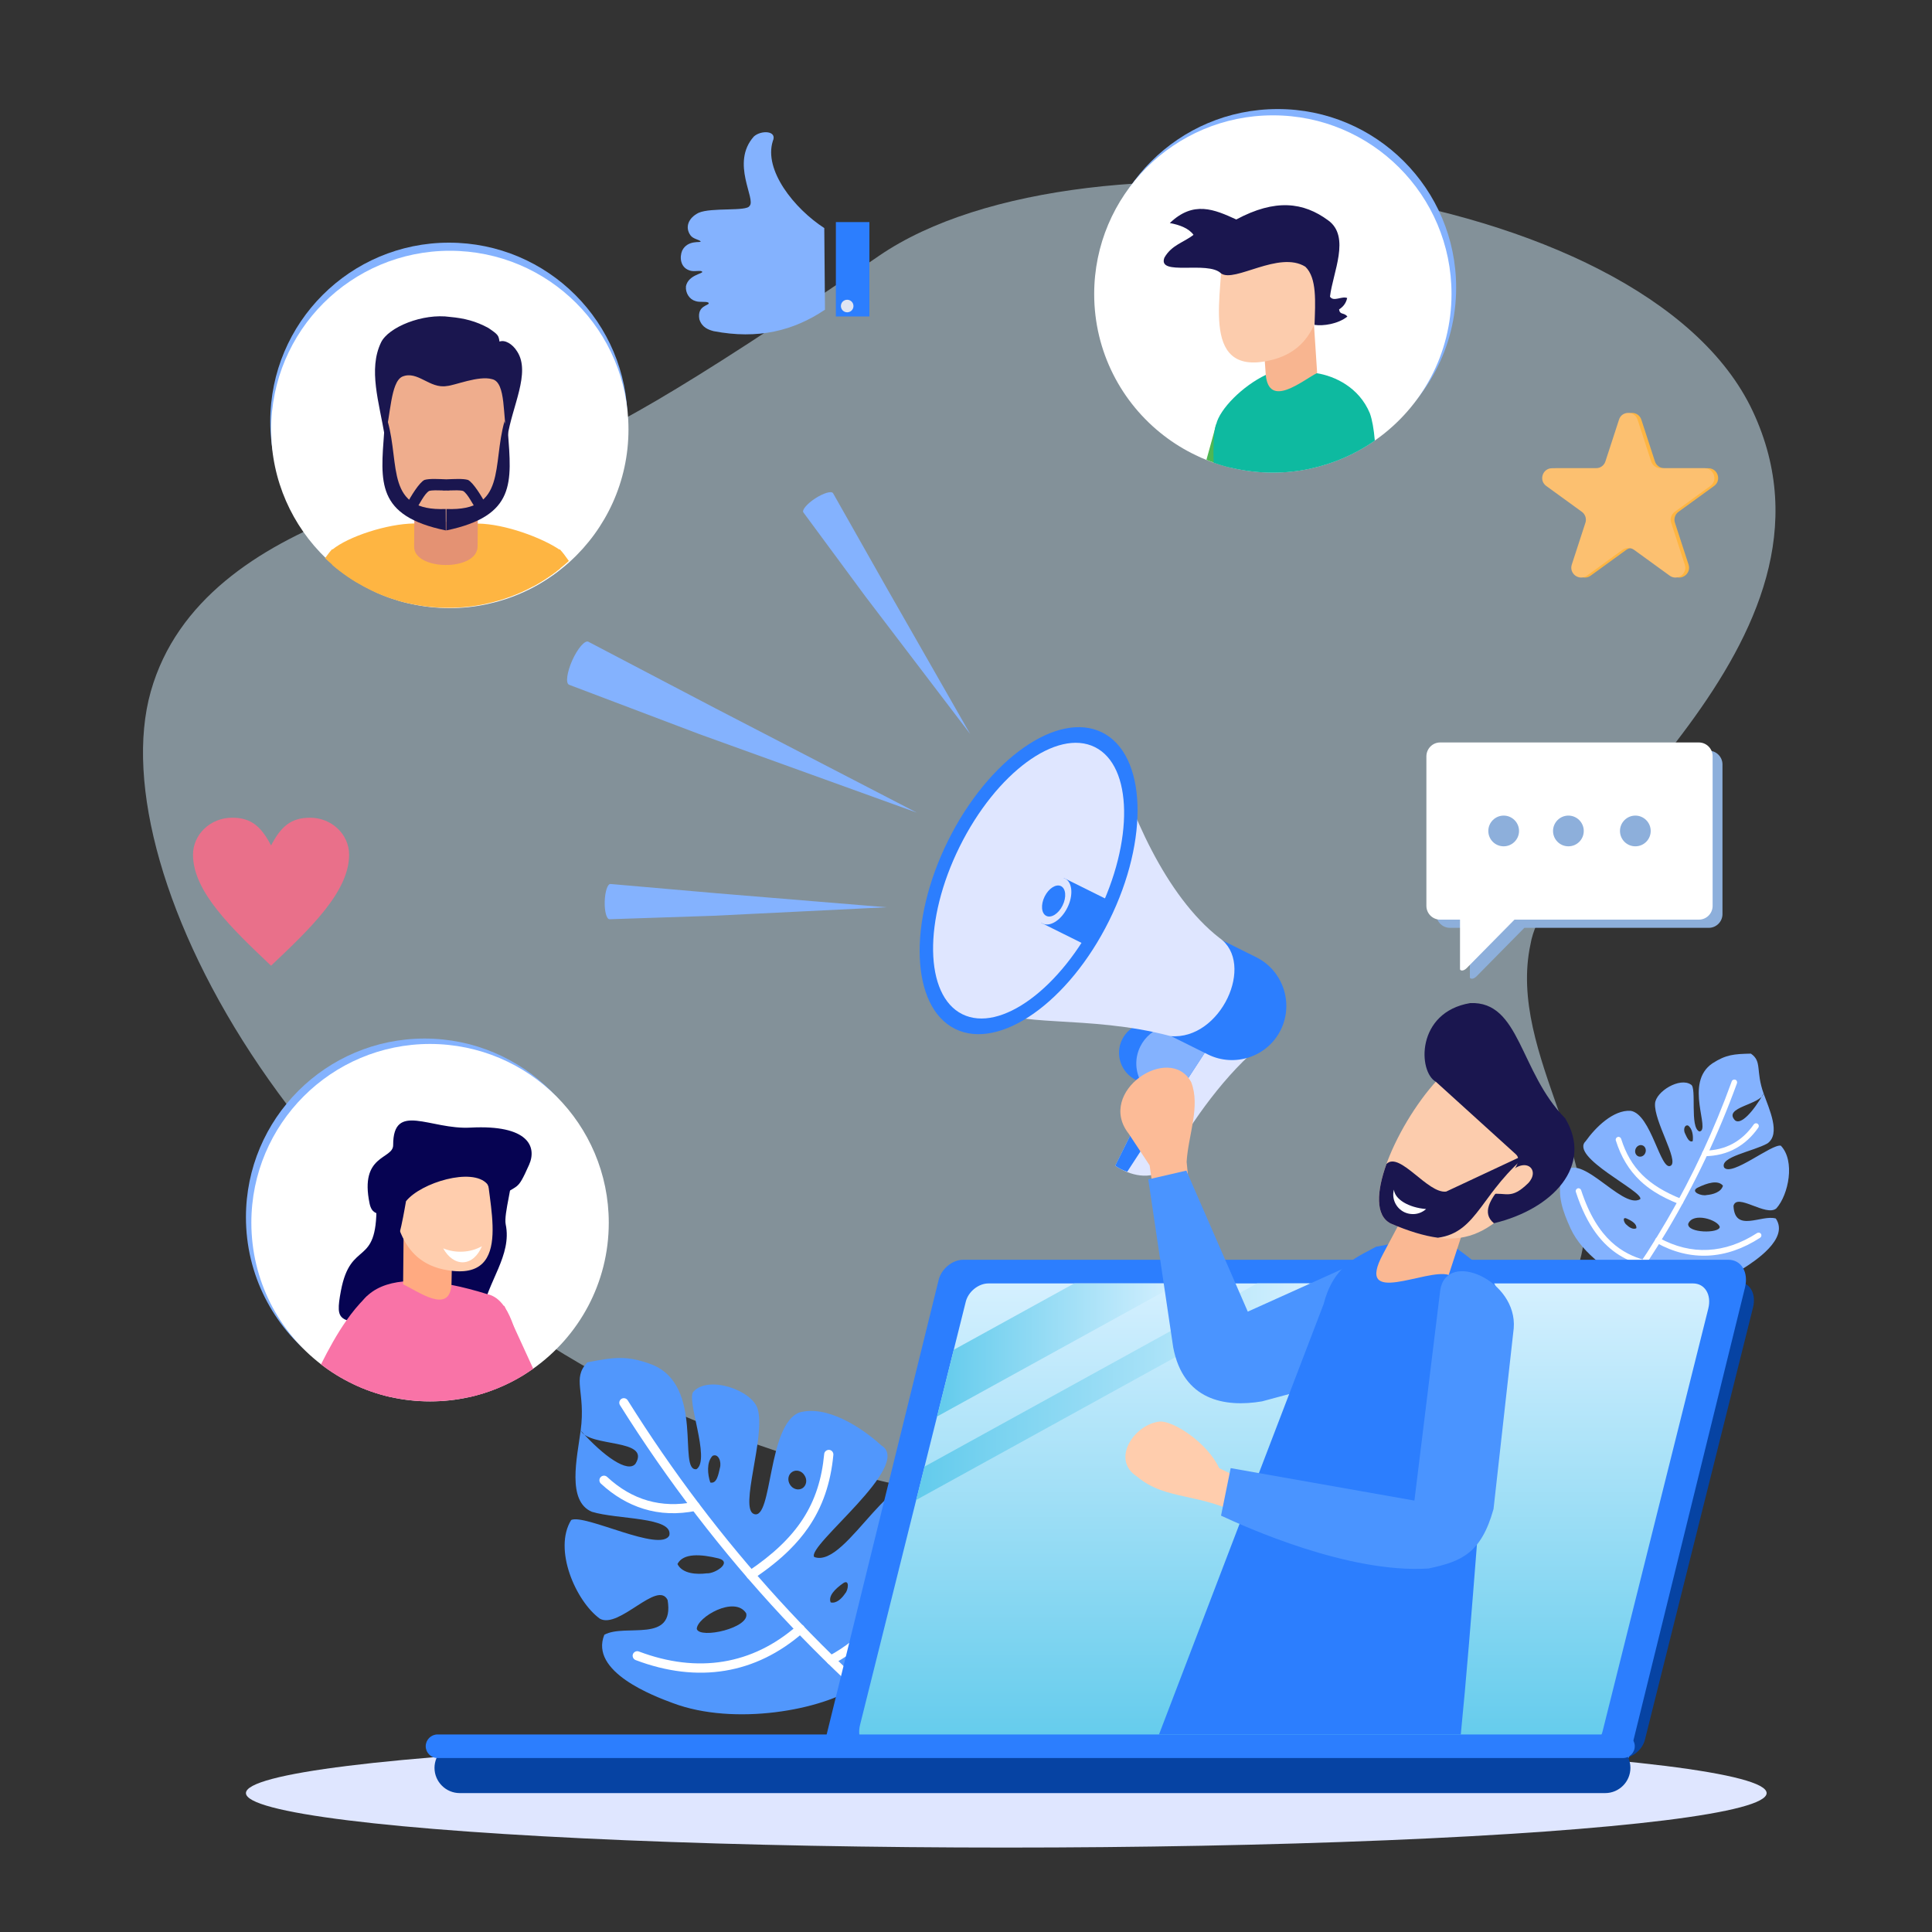 <svg xmlns="http://www.w3.org/2000/svg" enable-background="new 0 0 2000 2000" viewBox="0 0 2000 2000"><rect x="0" y="0" width="2000" height="2000" fill="#333333" stroke="none"/><rect width="2000" height="2000" fill="#ffffff" fill-rule="evenodd" clip-rule="evenodd" display="none" class="colorfff svgShape"/><path fill="#d5f0ff" d="M156.1,715.8c-53.8,190,164.2,593.4,571.9,758.4c407.8,165,812.8,93.1,904.7-160.5    c37.4-103.8-73.1-221.7-48.3-336.4c18.1-108.6,342.1-312.2,230.1-551.5c-112-239.4-691.1-307.3-904.5-161    C696.4,411.4,623.3,449.1,571.1,468.8C495.3,500.3,209.8,526,156.1,715.8L156.1,715.8z" opacity=".5" class="colord5f0ff svgShape"/><ellipse cx="1041.7" cy="1856.2" fill="#dfe6ff" rx="787.1" ry="56.4" class="colordfe6ff svgShape"/><path fill="#5197fc" fill-rule="evenodd" d="M888,1745c-36.5,25.4-127.9,41.9-191.3,18.1c-19.5-7.2-86.7-32.3-71.1-70.8      c21.8-12,73.1,9.7,65.5-36c-10.4-21-50.1,30.3-70.1,19.4c-25-18.2-48.5-71.9-29.7-102.2c14.1-6.6,92.6,34.2,101.6,15.9      c4.1-19.3-53.5-16.2-80.2-24.4c-26.1-11-15.3-56-11.6-84.1c24.1,27,49,44.3,56.8,34.3c16-26.3-47.8-16.7-56.8-34.3      c5.4-40.6-9.4-53.4,6.9-70.6c28.2-5.5,41.3-7.3,66.9,2.3c55,22,26.2,110.9,46.1,108.3c15.1-10-11.7-73.9-2.8-80.6      c15.7-16.7,60.6-1.1,66.2,18.4c8.3,28.7-19.4,103-3.9,108.6c19.3,7,13.8-92.5,47-105.1c28.2-7.9,63.8,14.9,84.9,34.1      c33.7,20.4-78.1,104.2-69.5,115.5c34.7,13,86.8-113.3,121.2-65.4c16.2,27.4,11.2,58.9,4.6,89.3      C958.4,1682.6,914.6,1727.6,888,1745L888,1745z M820.1,1523.7c-4.2,2.6-5.3,8.5-2.3,13.2c2.9,4.7,8.6,6.3,12.9,3.7      c4.1-2.7,5.2-8.6,2.2-13.2C830.1,1522.6,824.2,1521,820.1,1523.7L820.1,1523.7z M744,1613.3c14.5,4.1-4,16-12.3,15.4      c-10.2,1.3-25.2,0.7-30.4-9.6C707.2,1607.5,725.6,1608.8,744,1613.3L744,1613.3z M772.4,1670c-11.9-18.6-51,4.2-51.1,16.3      C724.5,1697,777,1685.1,772.4,1670L772.4,1670z M872.9,1638.9c6.9-4.6,5.2,7.4,2,10.6c-3.1,4.7-8.8,10.8-15,9.3      C857.2,1652.2,864.3,1644.9,872.9,1638.9L872.9,1638.9z M737.6,1507.1c-6.4,6.7-5.1,19.3-2.3,27.6c6.8,1.6,8.4-8.6,9.9-14.9      C747.2,1513,743.5,1504.2,737.6,1507.1L737.6,1507.1z" clip-rule="evenodd" class="color5197fc svgShape"/><path fill="#ffffff" d="M999,1839.3c-1.7,1.6-4.3,1.8-6.2,0.4c-66.3-51-127.9-106.9-183.1-166.2        c-62.3-66.9-118.8-140.6-167.9-218.9c-1.4-2.2-0.7-5.1,1.5-6.5c2.2-1.4,5.1-0.7,6.5,1.5c93.1,148.6,207.2,273.7,348.8,382.6        c2.1,1.6,2.5,4.6,0.9,6.6C999.3,1839,999.1,1839.1,999,1839.3z" class="colorfff svgShape"/><path fill="#ffffff" d="M723 1562.7c-.6.6-1.4 1.1-2.4 1.3-19.1 3.9-37.5 3.2-54.5-2.1-15.8-4.9-30.6-13.6-44.1-26.1-1.9-1.8-2-4.8-.2-6.7 1.8-1.9 4.8-2 6.7-.2 25.8 24 56.2 32.7 90.3 25.9 2.6-.5 5.1 1.1 5.6 3.7C724.7 1560 724.1 1561.6 723 1562.7zM831.7 1689.8c-.1.1-.1.1-.2.2-49.1 43-109.1 52.9-173.5 28.5-2.4-.9-3.7-3.7-2.8-6.1.9-2.4 3.7-3.7 6.1-2.8 60.9 23 117.6 13.8 163.9-26.8 2-1.7 5-1.5 6.7.4C833.6 1685.2 833.5 1688.1 831.7 1689.8zM817 1604.7c-10.1 10-22.3 19.7-37 29.6-2.2 1.5-5.1.9-6.6-1.3-1.5-2.2-.9-5.1 1.3-6.6 50.9-34.3 73.6-69.4 78.5-121.2.2-2.6 2.6-4.5 5.2-4.3 2.6.2 4.5 2.6 4.3 5.2-2.8 29.4-11.3 54-26 75.3C831.1 1589.5 824.6 1597.2 817 1604.7zM898 1696.9c-11.6 11.4-23.9 19.4-35.5 25.7-2.3 1.3-5.2.4-6.4-1.9-1.3-2.3-.4-5.2 1.9-6.4 32.3-17.6 70.6-49.3 79.7-138.1.3-2.6 2.6-4.5 5.2-4.2 2.6.3 4.5 2.6 4.2 5.2C940.7 1639 920.7 1674.5 898 1696.9z" class="colorfff svgShape"/><path fill="#84b2fe" fill-rule="evenodd" d="M1688.2,1326.7c-18.1-7-50.1-28.2-62.3-54.9c-7.9-17.3-14.8-35.5-8.7-54      c14.3-33.1,61.7,35.7,80.8,23.5c3.7-7.9-73.9-43.6-56.4-60.1c10.1-14.2,28.5-32.4,46.4-31.3c21.4,3.3,31,63.4,41.6,56.8      c8.5-5.3-17.6-46.1-16.3-64.4c0.9-12.4,25.7-27.5,37.2-19.5c6.2,2.9-1.6,44.5,8.7,48.5c12.2-1-16.4-50.4,13.6-70.6      c14-9,22.1-9.6,39.7-10c11.9,8.2,4.7,17.7,13.2,41.3c-3.1,11.7-42.5,14.1-29.6,27.8c6,5,18.6-8.6,29.6-27.8      c5.8,16.3,18,41.8,3.9,51.7c-14.9,8.3-49.7,13.9-44.8,24.9c7.7,9.8,49.4-24.7,58.7-22.6c15.1,15.7,8,50.8-4.6,64.9      c-10.6,9.1-40.9-16.5-44.4-2.6c1.3,28.3,29.2,8.7,43.8,13.1c14.3,21-22.7,44.7-33.4,51.5      C1770,1335.3,1713.3,1337.2,1688.2,1326.7L1688.2,1326.7z M1700.3,1185.7c-2.8-1.1-6.1,0.7-7.2,3.8c-1.2,3.2,0.2,6.5,3,7.6      c2.9,1,6.1-0.7,7.2-3.8C1704.5,1190.1,1703.1,1186.7,1700.3,1185.7L1700.3,1185.7z M1757.3,1229.5c10.4-5.1,21.2-8.2,26.3-2.1      c-1.8,6.8-10.7,9.2-16.9,9.7C1761.8,1238.5,1749.2,1233.8,1757.3,1229.5L1757.3,1229.5z M1747.6,1267c-0.8,9.6,32.1,10,32.7,3.2      C1778.7,1262.9,1752.4,1254.3,1747.6,1267L1747.6,1267z M1683.6,1261.3c5.9,2.5,11.1,5.9,10.3,10.2c-3.5,1.7-7.7-1.2-10.1-3.6      C1681.4,1266.4,1678.9,1259.5,1683.6,1261.3L1683.6,1261.3z M1747.4,1165.1c-3.9-0.9-5,4.8-2.9,8.6c1.7,3.5,4,9.4,7.8,7.6      C1753,1176.1,1752.1,1168.3,1747.4,1165.1L1747.4,1165.1z" clip-rule="evenodd" class="color84b2fe svgShape"/><path fill="#ffffff" d="M1634,1397.3c1.2,0.8,2.8,0.5,3.8-0.6c33.1-39,62.7-80.3,88.1-122.9        c28.6-48,52.9-99.3,72.2-152.4c0.5-1.5-0.2-3.2-1.7-3.7c-1.5-0.5-3.2,0.2-3.7,1.7c-36.5,100.7-88.6,190.2-159.2,273.5        c-1,1.2-0.9,3,0.3,4.1C1633.8,1397.1,1633.9,1397.2,1634,1397.3z" class="colorfff svgShape"/><path fill="#ffffff" d="M1763.3 1196.5c.5.3 1 .5 1.6.4 11.9-.2 22.8-2.9 32.3-8.3 8.8-4.9 16.6-12.1 23-21.3.9-1.3.6-3.1-.7-4-1.3-.9-3.1-.6-4 .7-12.4 17.7-29.4 26.8-50.6 27.1-1.6 0-2.9 1.3-2.9 2.9C1762 1195.1 1762.5 1196 1763.3 1196.5zM1714.7 1286.5c0 0 .1.1.1.1 34.9 19.4 72 17.6 107.3-5.3 1.3-.9 1.7-2.7.9-4-.9-1.3-2.7-1.7-4-.9-33.4 21.6-68.5 23.3-101.4 5.1-1.4-.8-3.2-.3-3.9 1.1C1713 1284 1713.4 1285.6 1714.7 1286.5zM1712.6 1233.7c7.3 4.7 15.9 8.9 25.9 12.9 1.5.6 3.2-.1 3.8-1.6.6-1.5-.1-3.2-1.6-3.8-34.8-14-52.9-32-62.5-62.3-.5-1.5-2.1-2.4-3.6-1.9-1.5.5-2.4 2.1-1.9 3.6 5.4 17.2 13.7 30.8 25.2 41.7C1702.2 1226.4 1707.1 1230.2 1712.6 1233.7zM1676.1 1299.2c8.4 5.3 16.8 8.5 24.5 10.8 1.5.5 3.1-.4 3.6-2 .5-1.5-.4-3.1-2-3.6-21.6-6.4-48.5-20.4-65.4-72.3-.5-1.5-2.1-2.4-3.6-1.9-1.5.5-2.4 2.1-1.9 3.6C1643 1270.1 1659.6 1288.8 1676.1 1299.2z" class="colorfff svgShape"/><path fill="#8dafdb" fill-rule="evenodd" d="M1501,777.1h267.9c7.8,0,14.2,6.4,14.2,14.2v155c0,7.8-6.4,14.2-14.2,14.2H1578l-49.6,50.3     c-3.6,3.5-6.7,2.5-6.8,1v-51.3H1501c-7.8,0-14.2-6.4-14.2-14.2v-155C1486.8,783.5,1493.2,777.1,1501,777.1L1501,777.1z" clip-rule="evenodd" class="color8dafdb svgShape"/><path fill="#ffffff" fill-rule="evenodd" d="M1490.8,768.6h267.9c7.8,0,14.2,6.4,14.2,14.2v155c0,7.8-6.4,14.2-14.2,14.2h-190.9     l-49.6,50.3c-3.6,3.5-6.7,2.5-6.8,1v-51.3h-20.6c-7.8,0-14.2-6.4-14.2-14.2v-155C1476.7,775,1483,768.6,1490.8,768.6     L1490.8,768.6z" clip-rule="evenodd" class="colorfff svgShape"/><path fill="#8dafdb" fill-rule="evenodd" d="M1556.6 876.1c-8.8 0-15.9-7.1-15.9-15.9 0-8.7 7.1-15.9 15.9-15.9 8.7 0 15.9 7.1 15.9 15.9C1572.5 869 1565.3 876.1 1556.6 876.1L1556.6 876.1zM1623.6 876.1c-8.8 0-15.9-7.1-15.9-15.9 0-8.7 7.1-15.9 15.9-15.9 8.7 0 15.9 7.1 15.9 15.9C1639.5 869 1632.4 876.1 1623.6 876.1L1623.6 876.1zM1692.9 876.1c-8.8 0-15.9-7.1-15.9-15.9 0-8.7 7.1-15.9 15.9-15.9 8.7 0 15.9 7.1 15.9 15.9C1708.8 869 1701.7 876.1 1692.9 876.1L1692.9 876.1z" clip-rule="evenodd" class="color8dafdb svgShape"/><path fill="#feb542" d="M1699.1,434.4l14.1,43.3c1.4,4.2,5.3,7,9.7,7h45.5c9.9,0,14,12.6,6,18.4l-36.8,26.7     c-3.6,2.6-5.1,7.2-3.7,11.4l14.1,43.3c3,9.4-7.7,17.2-15.7,11.4l-36.8-26.7c-3.6-2.6-8.4-2.6-12,0l-36.8,26.7     c-8,5.8-18.7-2-15.7-11.4l14.1-43.3c1.4-4.2-0.1-8.8-3.7-11.4l-36.8-26.7c-8-5.8-3.9-18.4,6-18.4h45.5c4.4,0,8.3-2.8,9.7-7     l14.1-43.3C1682.8,425.1,1696,425.1,1699.1,434.4z" class="colorfeb542 svgShape"/><path fill="#fcc070" d="M1695.2,434.4l14.1,43.3c1.4,4.2,5.3,7,9.7,7h45.5c9.9,0,14,12.6,6,18.4l-36.8,26.7     c-3.6,2.6-5.1,7.2-3.7,11.4l14.1,43.3c3,9.4-7.7,17.2-15.7,11.4l-36.8-26.7c-3.6-2.6-8.4-2.6-12,0l-36.8,26.7     c-8,5.8-18.7-2-15.7-11.4l14.1-43.3c1.4-4.2-0.1-8.8-3.7-11.4l-36.8-26.7c-8-5.8-3.9-18.4,6-18.4h45.5c4.4,0,8.3-2.8,9.7-7     l14.1-43.3C1678.9,425.1,1692.1,425.1,1695.2,434.4z" class="colorfcc070 svgShape"/><path fill="#e9708a" d="M280.6,875.2c10.1-19.2,20.2-28.7,40.4-28.7c22.3,0,40.4,17.2,40.4,38.3    c0,38.3-40.4,76.6-80.8,114.9c-40.4-38.3-80.8-76.6-80.8-114.9c0-21.1,18.1-38.3,40.4-38.3C260.4,846.4,270.5,856,280.6,875.2    L280.6,875.2z" class="colore9708a svgShape"/><path fill="#0643a3" fill-rule="evenodd" d="M1052.1,1326.9h24.2h4.2h1.4h3.3h2.4h2.4h3.2h1.5h4.1h0.6h4.8h0.3h4.4h1.3h3.5h2.2h2.6h3h1.7h4h0.7h4.8h0.1     h4.6h1.1h3.7h1.9h2.8h2.9h1.8h3.8h1h4.7h0h4.7h0.9h3.9h1.8h2.9h2.7h2.1h3.6h1.2h4.5h0.2h4.8h0.7h4h1.6h3.2h2.5h2.3h3.4h1.3h4.3     h0.4h4.7h0.5h4.3h1.3h3.4h2.3h2.5h3.2h1.5h4.1h0.6h4.8h0.2h4.5h1.2h3.6h2.1h2.6h3h1.7h3.9h0.9h4.7h0h4.7h1h3.8h1.9h2.8h2.8h2h3.7     h1.1h4.6h0.1h4.8h0.7h4h1.7h3.1h2.6h2.2h3.5h1.3h4.4h0.4h4.7h0.5h4.2h1.4h3.3h2.3h2.4h3.3h1.4h4.2h0.6h4.7h0.3h4.4h1.3h3.5h2.1     h2.6h3h1.7h3.9h0.8h4.8h0.1h4.6h1h3.7h2h2.8h2.8h1.9h3.8h1h4.7h0.1h4.7h0.8h3.9h1.7h3h2.6h2.1h3.5h1.2h4.5h0.3h4.7h0.6h4.1h1.5     h3.2h2.4h2.3h3.3h1.4h4.3h0.5h4.7h0.4h4.3h1.3h3.4h2.2h2.5h3.1h1.6h4h0.7h4.7h0.2h4.5h1.1h3.6h2h2.7h2.9h1.8h3.9h0.9h4.8l0,0h4.7     h0.9h3.9h1.8h2.9h2.7h2h3.7h1.1h4.5h0.2h4.8h0.7h4h1.6h3.1h2.6h2.2h3.4h1.3h4.3h0.4h4.8h0.5h4.2h1.4h3.4h2.3h2.4h3.2h1.5h4.1h0.6     h4.7h0.3h4.5h1.2h3.6h2.1h2.6h3h1.7h3.9h0.8h140.2c12.7,0,19.9,12,16.2,26.7c-21.2,84.9-41.4,165.3-60.4,241.5     c-18.1,72.2-35.2,140.7-51.5,205.9c-2.6,10.5-13.4,19.2-23.9,19.2h-24.2h-4.2h-1.4h-3.3h-2.3h-2.4h-3.2h-1.5h-4.2h-0.6h-4.7h-0.3     h-4.4h-1.3h-3.5h-2.2h-2.6h-3.1h-1.7h-3.9h-0.8h-4.7h-0.1h-4.6h-1.1h-3.7h-2h-2.7h-2.9h-1.9h-3.8h-1h-4.7h0h-4.7h-0.9h-3.9h-1.8     h-3h-2.6h-2.1h-3.6h-1.1h-4.5h-0.2h-4.7h-0.7h-4.1h-1.5h-3.2h-2.5h-2.2h-3.4h-1.3h-4.3h-0.4h-4.8h-0.4h-4.3h-1.4h-3.3h-2.3h-2.5     h-3.2h-1.5h-4.1h-0.7h-4.7h-0.3h-4.4h-1.2h-3.6h-2.1h-2.6h-3h-1.8h-3.9h-0.9h-4.7h-0.1h-4.7h-1h-3.8h-1.9h-2.9h-2.7h-2h-3.7h-1.1     h-4.6h-0.1h-4.7h-0.8h-4h-1.6h-3.1h-2.6h-2.2h-3.5h-1.3h-4.3h-0.4h-4.8h-0.5h-4.2h-1.4h-3.3h-2.4h-2.4h-3.2h-1.5h-4.1h-0.6h-4.7     h-0.3h-4.4h-1.2h-3.5h-2.2h-2.6h-3.1h-1.7h-3.9h-0.8h-4.7h-0.1h-4.6h-1.1h-3.7h-1.9h-2.8h-2.8h-1.9h-3.8h-1h-4.6h-0.1h-4.7h-0.8     h-3.9h-1.7h-3h-2.6h-2.1h-3.6h-1.2h-4.4h-0.3h-4.7h-0.6h-4.1h-1.5h-3.2h-2.5h-2.3h-3.3h-1.4h-4.2h-0.5h-4.8h-0.4h-4.3h-1.3h-3.4     h-2.3h-2.5h-3.1h-1.6h-4h-0.7h-4.7h-0.2h-4.5h-1.2h-3.6h-2h-2.7h-2.9h-1.8h-3.9h-0.9h-4.7l0,0h-4.8h-0.9h-3.8h-1.8h-2.9h-2.7h-2     h-3.6h-1.1h-4.5h-0.2h-4.7h-0.7h-4h-1.6h-3.1h-2.5h-2.2h-3.4h-1.3h-4.3h-0.4h-4.7h-0.5h-4.2h-1.4h-3.3h-2.3h-2.5h-3.2h-1.5h-4.1     h-0.6h-4.8h-0.3h-4.4h-1.2h-3.5h-2.1h-2.6h-3h-1.7h-3.9h-0.9H932.4c-12.7,0-19.9-12-16.2-26.7c21.2-84.9,41.3-165.3,60.4-241.5     c18.1-72.1,35.2-140.7,51.5-205.9C1030.7,1335.6,1041.5,1326.9,1052.1,1326.9L1052.1,1326.9z" clip-rule="evenodd" class="color0643a3 svgShape"/><path fill="#2c7efe" fill-rule="evenodd" d="M997.1,1304.1h25.7h4.5h1.5h3.5h2.5h2.6h3.5h1.5h4.4h0.6h5h0.3h4.7h1.3h3.7h2.3h2.7h3.3h1.8h4.2h0.8h5h0.2     h4.9h1.1h3.9h2.1h2.9h3h2h4h1h5h0h5h0.9h4.1h1.9h3.1h2.8h2.2h3.8h1.2h4.8h0.2h5.1h0.7h4.3h1.7h3.4h2.6h2.4h3.6h1.4h4.6h0.5h5h0.5     h4.5h1.4h3.6h2.5h2.6h3.4h1.6h4.3h0.7h5.1h0.3h4.7h1.3h3.8h2.2h2.8h3.2h1.9h4.1h0.9h5h0.1h5h1h4h2h3h2.9h2.1h3.9h1.2h4.9h0.1h5     h0.8h4.2h1.7h3.3h2.7h2.3h3.7h1.3h4.6h0.4h5h0.6h4.4h1.5h3.5h2.5h2.6h3.5h1.5h4.4h0.6h5h0.3h4.7h1.3h3.7h2.3h2.7h3.2h1.8h4.2h0.9     h5h0.1h4.9h1.1h3.9h2h3h3h2h4h1.1h4.9h0.1h5h0.9h4.2h1.8h3.2h2.8h2.2h3.8h1.3h4.7h0.3h5.1h0.6h4.4h1.6h3.4h2.6h2.5h3.5h1.5h4.5     h0.5h5.1h0.4h4.6h1.4h3.7h2.4h2.6h3.3h1.7h4.3h0.7h5h0.2h4.8h1.2h3.9h2.2h2.9h3.1h1.9h4.1h0.9h5.1l0,0h5h1h4.1h1.9h3.1h2.9h2.1     h3.9h1.2h4.8h0.2h5.1h0.7h4.3h1.7h3.3h2.6h2.4h3.7h1.3h4.6h0.4h5h0.5h4.5h1.5h3.5h2.5h2.6h3.4h1.6h4.4h0.6h5.1h0.3h4.7h1.3h3.8     h2.2h2.8h3.2h1.8h4.2h0.9h148.8c13.5,0,21.1,13,17.2,28.8c-22.6,91.5-43.9,178.1-64.1,260.3c-19.2,77.8-37.4,151.7-54.7,221.9     c-2.8,11.4-14.2,20.8-25.4,20.8h-25.7h-4.5h-1.5h-3.5h-2.5h-2.6h-3.5h-1.6h-4.4h-0.6h-5.1h-0.3h-4.7h-1.3h-3.7h-2.3h-2.7h-3.2     h-1.8h-4.2h-0.8h-5.1h-0.1h-4.9h-1.2h-3.9h-2.1h-2.9h-3h-2h-4h-1h-5h0h-5.1h-0.9h-4.1h-1.9h-3.2h-2.8h-2.2h-3.8h-1.2h-4.8h-0.2     h-5h-0.7h-4.3h-1.6h-3.4h-2.6h-2.4h-3.6h-1.4h-4.6h-0.4h-5.1h-0.5h-4.5h-1.5h-3.6h-2.4h-2.6h-3.4h-1.6h-4.4h-0.7h-5h-0.3h-4.8     h-1.3h-3.8h-2.2h-2.8h-3.1h-1.9h-4.1h-0.9h-5.1h0h-5h-1.1h-4h-2h-3h-2.9h-2.1h-3.9h-1.1h-4.9h-0.1h-5.1h-0.8h-4.2h-1.8h-3.3h-2.7     h-2.3h-3.7h-1.4h-4.6h-0.4h-5h-0.6h-4.5h-1.5h-3.5h-2.5h-2.6h-3.4h-1.6h-4.4h-0.6h-5h-0.4h-4.7h-1.3h-3.7h-2.3h-2.7h-3.3h-1.8     h-4.2h-0.8h-5h-0.1h-4.9h-1.1h-3.9h-2.1h-2.9h-3h-2h-3.9h-1.1h-4.9h-0.1h-5.1h-0.9h-4.1h-1.8h-3.2h-2.8h-2.3h-3.8h-1.3h-4.7h-0.3     h-5h-0.6h-4.4h-1.6h-3.4h-2.6h-2.5h-3.6h-1.4h-4.5h-0.5h-5h-0.4h-4.6h-1.4h-3.6h-2.4h-2.6h-3.4h-1.7h-4.3h-0.7h-5.1h-0.2h-4.8     h-1.2h-3.9h-2.1h-2.9h-3.1h-1.9h-4.1h-1h-5l0,0h-5.1h-1h-4h-1.9h-3.1h-2.9h-2.1h-3.9h-1.2h-4.8h-0.2h-5h-0.8h-4.3h-1.7h-3.3h-2.7     h-2.3h-3.7h-1.4h-4.6h-0.4h-5.1h-0.5h-4.5h-1.5h-3.6h-2.5h-2.6h-3.4h-1.6h-4.4h-0.7h-5h-0.3h-4.7h-1.3h-3.8h-2.2h-2.8h-3.2h-1.8     h-4.1h-0.9H870.1c-13.4,0-21.1-13-17.2-28.8c22.5-91.5,43.9-178.1,64.1-260.3c19.2-77.8,37.4-151.7,54.7-221.9     C974.5,1313.5,985.9,1304.1,997.1,1304.1L997.1,1304.1z" clip-rule="evenodd" class="color2c7efe svgShape"/><linearGradient id="a" x1="1329.79" x2="1329.79" y1="1811.429" y2="1328.613" gradientUnits="userSpaceOnUse"><stop offset="0" stop-color="#62cbec" class="stopColor62cbec svgShape"/><stop offset="1" stop-color="#d5f0ff" class="stopColord5f0ff svgShape"/></linearGradient><path fill="url(#a)" fill-rule="evenodd" d="M1023.2,1328.6h23.6h4.1h1.4h3.2h2.3h2.4h3.2h1.4h4.1h0.6h4.6h0.3h4.3h1.2h3.4h2.1h2.5h3h1.6h3.9h0.8h4.6     h0.1h4.5h1.1h3.6h1.9h2.7h2.8h1.8h3.7h0.9h4.6h0h4.7h0.8h3.8h1.7h2.9h2.6h2h3.5h1.1h4.4h0.2h4.6h0.7h3.9h1.5h3.1h2.5h2.2h3.3h1.3     h4.2h0.4h4.6h0.5h4.2h1.3h3.3h2.2h2.4h3.1h1.5h4h0.6h4.6h0.2h4.4h1.2h3.5h2h2.6h2.9h1.7h3.8h0.8h4.6h0h4.6h1h3.7h1.8h2.8h2.7h1.9     h3.6h1h4.5h0.2h4.6h0.7h3.9h1.6h3h2.5h2.2h3.4h1.3h4.2h0.4h4.6h0.5h4.1h1.4h3.2h2.3h2.4h3.2h1.4h4h0.6h4.6h0.3h4.3h1.2h3.4h2.1     h2.6h3h1.6h3.9h0.8h4.6h0.1h4.5h1h3.6h1.9h2.7h2.8h1.9h3.7h1h4.5h0.1h4.6h0.8h3.8h1.7h2.9h2.6h2.1h3.4h1.2h4.3h0.3h4.6h0.6h4h1.5     h3.2h2.4h2.3h3.3h1.3h4.1h0.5h4.6h0.4h4.2h1.3h3.4h2.2h2.5h3.1h1.5h3.9h0.7h4.6h0.2h4.4h1.1h3.5h2h2.6h2.9h1.8h3.8h0.9h4.6l0,0     h4.6h0.9h3.8h1.8h2.8h2.6h2h3.6h1.1h4.4h0.2h4.6h0.7h3.9h1.6h3h2.5h2.2h3.4h1.3h4.2h0.4h4.6h0.5h4.1h1.4h3.3h2.3h2.4h3.1h1.5h4     h0.6h4.7h0.2h4.4h1.2h3.5h2.1h2.6h2.9h1.7h3.9h0.8h137.1c12.4,0,19.4,11.8,15.8,26.1c-20.8,83.1-40.4,161.8-59.1,236.3     c-17.6,70.7-34.4,137.8-50.4,201.6c-2.6,10.4-13.1,18.8-23.4,18.8h-23.6h-4.1h-1.4h-3.2h-2.3h-2.4h-3.2h-1.4h-4h-0.6h-4.6h-0.3     h-4.3h-1.3h-3.4h-2.1h-2.6h-3h-1.6h-3.9h-0.7h-4.6h-0.1h-4.5h-1h-3.6h-1.9h-2.7h-2.8h-1.8h-3.7h-1h-4.6h0h-4.6h-0.9h-3.8h-1.7     h-2.9h-2.6h-2h-3.5h-1.1h-4.4h-0.2h-4.6h-0.7h-4h-1.5h-3.1h-2.4h-2.2h-3.3h-1.3h-4.2h-0.4h-4.6h-0.4h-4.2h-1.3h-3.3h-2.3h-2.4     h-3.1h-1.5h-4h-0.6h-4.6h-0.3h-4.3h-1.2h-3.5h-2h-2.6h-2.9h-1.7h-3.8h-0.8h-4.7h0h-4.6h-0.9h-3.7h-1.8h-2.8h-2.7h-1.9h-3.6h-1.1     h-4.5h-0.1h-4.6h-0.8h-3.9h-1.6h-3h-2.5h-2.1h-3.4h-1.3h-4.3h-0.3h-4.7h-0.5h-4.1h-1.4h-3.2h-2.3h-2.3h-3.2h-1.4h-4.1h-0.6h-4.6     h-0.3h-4.3h-1.2h-3.4h-2.1h-2.6h-3h-1.6h-3.9h-0.7h-4.6h-0.1h-4.5h-1h-3.6h-1.9h-2.7h-2.8h-1.8h-3.7h-1h-4.6h0h-4.7h-0.8h-3.9     h-1.7h-2.9h-2.6h-2.1h-3.5h-1.2h-4.3h-0.3h-4.7h-0.6h-4h-1.5h-3.1h-2.4h-2.3h-3.3h-1.3h-4.2h-0.5h-4.6h-0.4h-4.2h-1.3h-3.3h-2.2     h-2.4h-3.1h-1.6h-3.9h-0.7h-4.6h-0.2h-4.4h-1.1h-3.6h-2h-2.6h-2.8h-1.8h-3.8h-0.9h-4.7l0,0h-4.6h-0.9h-3.8h-1.8h-2.8h-2.7h-1.9     h-3.6h-1.1h-4.4h-0.2h-4.6h-0.7h-3.9h-1.6h-3.1h-2.5h-2.2h-3.3h-1.3h-4.2h-0.4h-4.7h-0.5h-4.1h-1.3h-3.3h-2.3h-2.4h-3.2h-1.4h-4     h-0.6h-4.6h-0.3h-4.3h-1.2h-3.5h-2.1h-2.6h-2.9h-1.7h-3.8h-0.8H906.2c-12.4,0-19.5-11.8-15.8-26.1c20.8-83.1,40.4-161.8,59-236.4     c17.7-70.7,34.4-137.7,50.4-201.5C1002.4,1337.1,1012.9,1328.6,1023.2,1328.6L1023.2,1328.6z" clip-rule="evenodd"/><path fill="#0643a3" fill-rule="evenodd" d="M1661.7,1804H475.9c-14.4,0-26.1,11.8-26.1,26.1l0,0c0,14.4,11.8,26.1,26.1,26.1h1185.8     c14.4,0,26.1-11.8,26.1-26.1l0,0C1687.8,1815.7,1676,1804,1661.7,1804L1661.7,1804z" clip-rule="evenodd" class="color0643a3 svgShape"/><path fill="#2c7efe" fill-rule="evenodd" d="M1680.1,1795.5H452.9c-6.7,0-12.2,5.5-12.2,12.2l0,0c0,6.7,5.5,12.2,12.2,12.2h1227.2     c6.7,0,12.2-5.5,12.2-12.2l0,0C1692.3,1801,1686.8,1795.5,1680.1,1795.5L1680.1,1795.5z" clip-rule="evenodd" class="color2c7efe svgShape"/><linearGradient id="b" x1="970.036" x2="1220.185" y1="1397.507" y2="1397.507" gradientUnits="userSpaceOnUse"><stop offset="0" stop-color="#62cbec" class="stopColor62cbec svgShape"/><stop offset="1" stop-color="#d5f0ff" class="stopColord5f0ff svgShape"/></linearGradient><polygon fill="url(#b)" points="1220.2 1328.6 970 1466.4 987.3 1397.3 1112 1328.6 1113.1 1328.6 1115.9 1328.6 1118.7 1328.6 1120.5 1328.6 1124.2 1328.6 1125.1 1328.6 1129.7 1328.6 1129.7 1328.6 1134.4 1328.6 1135.2 1328.6 1139 1328.6 1140.8 1328.6 1143.7 1328.6 1146.3 1328.6 1148.3 1328.6 1151.8 1328.6 1152.9 1328.6 1157.3 1328.6 1157.6 1328.6 1162.2 1328.6 1162.9 1328.6 1166.8 1328.6 1168.4 1328.6 1171.4 1328.6 1173.9 1328.6 1176.1 1328.6 1179.4 1328.6 1180.7 1328.6 1184.9 1328.6 1185.4 1328.6 1190 1328.6 1190.5 1328.6 1194.7 1328.6 1196 1328.6 1199.3 1328.6 1201.5 1328.6 1203.9 1328.6 1207 1328.6 1208.5 1328.6 1212.6 1328.6 1213.2 1328.6 1217.8 1328.6 1218.1 1328.6"/><linearGradient id="c" x1="948.412" x2="1355.374" y1="1440.684" y2="1440.684" gradientUnits="userSpaceOnUse"><stop offset="0" stop-color="#62cbec" class="stopColor62cbec svgShape"/><stop offset="1" stop-color="#d5f0ff" class="stopColord5f0ff svgShape"/></linearGradient><polygon fill="url(#c)" points="1355.4 1328.6 948.4 1552.8 949.4 1548.9 957.1 1518.2 1301.3 1328.6 1305.9 1328.6 1306.4 1328.6 1310.5 1328.6 1311.9 1328.6 1315.2 1328.6 1317.4 1328.6 1319.8 1328.6 1323 1328.6 1324.4 1328.6 1328.5 1328.6 1329 1328.6 1333.7 1328.6 1334 1328.6 1338.3 1328.6 1339.5 1328.6 1342.9 1328.6 1345 1328.6 1347.6 1328.6 1350.6 1328.6 1352.2 1328.6"/><g><path fill="#84b2fe" d="M853.3,236.1c-31.3-20.3-62.8-60-53.3-90c5-11.2-12.5-11.5-19.7-4.7     c-24.3,27.5,2.8,64.9-4.4,71.8c-2.9,5.9-39.6,1.3-52.7,7.1c-10.7,5.3-14.3,15-8.5,23.2c2.8,4.1,9.7,4.6,10.6,6.5     c0.6,1.6-13.4-2.1-19.1,9.4c-2.9,6.9-1.9,17.2,7.2,20.4c4.7,2.1,12.2-0.6,13.5,1.5c1.5,1.9-14.4,3.2-16.8,15     c-0.7,7.1,3.8,13.7,9.7,15.3c4.4,1.8,12.9-0.1,13.8,2.1c1.2,2.6-12.4,2.2-9.6,16.9c2.8,8.7,9.7,10.8,14.7,12.2     c45.9,8.8,82.7-0.3,115.3-22.2L853.3,236.1z" class="color84b2fe svgShape"/><rect width="34.7" height="97.7" x="865.3" y="229.9" fill="#2c7efe" class="color2c7efe svgShape"/><path fill="#dfe4f2" d="M877,310.3c3.6,0,6.5,2.9,6.5,6.5c0,3.6-2.9,6.5-6.5,6.5c-3.6,0-6.5-2.9-6.5-6.5     C870.5,313.2,873.4,310.3,877,310.3L877,310.3z" class="colordfe4f2 svgShape"/></g><g><path fill="#84b2fe" d="M723.8 759.9l-134.6-51 0 0c-.1 0-.1-.1-.2-.1-3.6-1.6-2.1-12.9 3.4-25.2 5.5-12.3 13-21 16.6-19.3.1 0 .1.1.2.1l0 0 130.7 68.5L949 841.2 723.8 759.9zM738.7 948l-107.7 3.6 0 0c-.1 0-.1 0-.1 0-3-.1-5.2-8.3-4.9-18.4.3-10.1 2.9-18.2 5.9-18.1.1 0 .1 0 .1 0l0 0 110 9.6 175.7 14.5L738.7 948zM895.7 617.2l-64-86.7 0 0c0 0-.1-.1-.1-.1-1.6-2.5 3.9-9 12.4-14.5 8.5-5.5 16.7-7.9 18.3-5.4 0 0 .1.1.1.1l0 0 54.4 96.1 87.5 153.1L895.7 617.2z" class="color84b2fe svgShape"/><path fill="#2c7efe" fill-rule="evenodd" d="M1248.9,1087.2l-45.5-25.2c-15-8.3-34.2-1.3-41.8,14.1l0,0c-7.6,15.4-1.2,34.1,14.1,41.8      l40,20.2L1248.9,1087.2z" clip-rule="evenodd" class="color2c7efe svgShape"/><path fill="#dfe6ff" fill-rule="evenodd" d="M1230.5,1053.6l63.6,38.2c-38.4,35.4-72.4,88.2-86.6,117.4c-16.6,13.6-38.4,7.4-53-2.4      L1230.5,1053.6z" clip-rule="evenodd" class="colordfe6ff svgShape"/><path fill="#2c7efe" fill-rule="evenodd" d="M1166.9,1213l92.3-141.7l-28.7-17.8l-76,153.2C1158.1,1209.3,1162.4,1211.5,1166.9,1213      L1166.9,1213z" clip-rule="evenodd" class="color2c7efe svgShape"/><path fill="#84b2fe" fill-rule="evenodd" d="M1204.7,1062.7c-10.2,3.2-19.3,10.5-24.3,20.7l0,0c-6.1,12.3-5.2,26.3,1.3,37.5l34.1,17.2      l33.1-50.9L1204.7,1062.7z" clip-rule="evenodd" class="color84b2fe svgShape"/><path fill="#2c7efe" fill-rule="evenodd" d="M1245.3,963.5l55.1,27.4c27.7,13.7,39.1,47.6,25.4,75.3l0,0      c-13.7,27.7-47.6,39.1-75.3,25.4l-55.1-27.4c-27.7-13.7-39.1-47.6-25.4-75.3l0,0C1183.7,961.2,1217.6,949.8,1245.3,963.5      L1245.3,963.5z" clip-rule="evenodd" class="color2c7efe svgShape"/><path fill="#dfe6ff" fill-rule="evenodd" d="M1150.7,773.4c18,65.5,55.7,153.9,111.6,197.5c37.8,26.4,1.4,106-50.4,101.7      C1038.5,1026.6,902.7,1134.6,1150.7,773.4L1150.7,773.4z" clip-rule="evenodd" class="colordfe6ff svgShape"/><path fill="#2c7efe" fill-rule="evenodd" d="M988.7,1065.1c-45.9-22.8-49.2-110.3-7.3-194.8c41.9-84.5,113.5-134.8,159.5-112.1      c45.9,22.8,49.2,110.3,7.3,194.8C1106.3,1037.5,1034.6,1087.9,988.7,1065.1L988.7,1065.1z" clip-rule="evenodd" class="color2c7efe svgShape"/><path fill="#dfe6ff" fill-rule="evenodd" d="M996.2,1049.9c-39.3-19.5-40.5-97.5-2.7-173.6c37.8-76.2,100.6-122.4,139.9-102.9      c39.3,19.5,40.5,97.5,2.7,173.6C1098.3,1023.2,1035.5,1069.4,996.2,1049.9L996.2,1049.9z" clip-rule="evenodd" class="colordfe6ff svgShape"/><path fill="#2c7efe" fill-rule="evenodd" d="M1146.6,931.4l-45.5-22.6l-23.1,46.6l45.5,22.6c4.3-7.3,8.5-15,12.4-22.9      C1139.8,947.1,1143.4,939.2,1146.6,931.4L1146.6,931.4z" clip-rule="evenodd" class="color2c7efe svgShape"/><path fill="#dfe6ff" fill-rule="evenodd" d="M1079.2,956c-7.8-3.8-8.9-17.5-2.5-30.3c6.4-12.8,17.9-20.2,25.7-16.3      c7.8,3.8,8.9,17.5,2.5,30.3C1098.5,952.6,1086.9,959.9,1079.2,956L1079.2,956z" clip-rule="evenodd" class="colordfe6ff svgShape"/><path fill="#2c7efe" fill-rule="evenodd" d="M1083.1,948.1c-5.1-2.5-5.9-11.5-1.7-20c4.2-8.5,11.8-13.3,16.9-10.8      c5.1,2.5,5.9,11.5,1.7,20C1095.9,945.8,1088.2,950.7,1083.1,948.1L1083.1,948.1z" clip-rule="evenodd" class="color2c7efe svgShape"/><path fill="#fcbb97" fill-rule="evenodd" d="M1199.5,1273.2l33.4-24.6l-4.5-45.9c1.6-27.4,14.5-57.4,4.7-82.5      c-22.3-40.8-98.9,10-64.6,53.5l21.6,32.7L1199.5,1273.2z" clip-rule="evenodd" class="colorfcbb97 svgShape"/><path fill="#4a94ff" fill-rule="evenodd" d="M1421.9,1299.1l29.5,112.6c-48.4,13-96.8,25.9-145,39c-38.6,6.5-81.5-1.2-91.9-55.9      l-25.8-173.9l39.4-9.1l63.6,146L1421.9,1299.1z" clip-rule="evenodd" class="color4a94ff svgShape"/><path fill="#2c7efe" fill-rule="evenodd" d="M1551.3,1340.5c-7.7,69.9-15,165.1-22.4,258.6c-5.5,70.2-11,139.5-16.7,196.4h-312.4l83.3-217.8l3.3-8.6      l12-31.5l4.8-12.6l31.4-82l35.6-93c4.3-16.7,10.9-27.8,18.6-35.9c11.3-12,24.8-17.3,35.7-23.5l12.7-2.4l43.6-8.2l0,0l7.4-1.4      c1,0.7,2.1,1.5,3.2,2.2c0.4,0.3,0.9,0.6,1.3,0.9c5.1,3.5,10.5,7.2,15.9,11.1c16.1,11.5,32.3,24.5,39.4,38      C1549.6,1334,1550.7,1337.3,1551.3,1340.5z" clip-rule="evenodd" class="color2c7efe svgShape"/><path fill="#ffcdad" fill-rule="evenodd" d="M1290.6,1571.5l12.9-31.4c-13.6-6.7-27.5-13.5-41.4-20.3c-12.4-26.6-47.8-49.3-61.6-48.2      c-26.1,2.7-51,39.2-23.5,56.9C1207.9,1554.5,1243.8,1544.2,1290.6,1571.5L1290.6,1571.5z" clip-rule="evenodd" class="colorffcdad svgShape"/><path fill="#4a94ff" fill-rule="evenodd" d="M1567,1375.1c4.1-49.5-69.1-81.6-76-40l-26.8,218.3l-190.2-33.6l-10,49.2c25,11.6,132,60.1,214.8,54.7      c34.1-7.2,54.5-15.7,67.3-61.6L1567,1375.1z" clip-rule="evenodd" class="color4a94ff svgShape"/><path fill="#fab893" fill-rule="evenodd" d="M1454.1,1256.1l60,19.6l-14.4,44.1c-22.7-7.3-98.1,34.2-67.9-21.8L1454.1,1256.1z" clip-rule="evenodd" class="colorfab893 svgShape"/><path fill="#fcccad" fill-rule="evenodd" d="M1606.7,1200.4l-111.2-90c-42.5,39.8-91,138.1-56,156.1       C1519.8,1300.4,1545.8,1279.5,1606.7,1200.4L1606.7,1200.4z" clip-rule="evenodd" class="colorfcccad svgShape"/><path fill="#1a164f" fill-rule="evenodd" d="M1435.3,1204.9c13.6-13.4,42.8,31.2,61.8,28.6l87.8-41.1       c-51.7,40.6-54.6,83.3-96.4,88.9c-14.1-1.9-30.1-6.7-49-14.8C1423.6,1258.3,1425,1233.4,1435.3,1204.9L1435.3,1204.9z" clip-rule="evenodd" class="color1a164f svgShape"/><path fill="#1a164f" fill-rule="evenodd" d="M1569.2,1194.9l-82.7-75c-18.8-10.4-20.6-72.1,35.4-81.5c51.8-2.3,51,71.3,98.4,119.3       c29.3,48.9-12.6,93.9-73.8,108.6C1520.5,1244.9,1584.9,1209,1569.2,1194.9L1569.2,1194.9z" clip-rule="evenodd" class="color1a164f svgShape"/><path fill="#fcccad" fill-rule="evenodd" d="M1543.5,1236.1c6.6-7.4,12.9-14.9,19.3-22.5c17.6-16.6,31.8-2,19.1,11.3       C1564.1,1242.2,1559.7,1234.1,1543.5,1236.1L1543.5,1236.1z" clip-rule="evenodd" class="colorfcccad svgShape"/><path fill="#ffffff" fill-rule="evenodd" d="M1443,1231.5c-0.4,1.4-0.6,2.8-0.7,4.2c-0.5,11.2,8.2,20.7,19.5,21.1c5.5,0.3,10.7-1.8,14.5-5.2       C1458.1,1250.1,1443.9,1241.5,1443,1231.5L1443,1231.5z" clip-rule="evenodd" class="colorfff svgShape"/></g><g><path fill="#84b2fe" fill-rule="evenodd" d="M624.6,1260.2c0,62.4-30.9,117.5-78.2,151c-3.4,2.4-6.8,4.6-10.3,6.8c-17.2,10.5-36.2,18.3-56.5,22.8     c-12.9,2.8-26.2,4.3-40,4.3c-14.2,0-28-1.6-41.3-4.6c-13.5-3.1-26.4-7.6-38.6-13.5c-11.7-5.6-22.8-12.4-33-20.3     c-43.9-33.8-72.1-86.9-72.1-146.6c0-102.2,82.8-185,185-185C541.8,1075.2,624.6,1158.1,624.6,1260.2z" clip-rule="evenodd" class="color84b2fe svgShape"/><path fill="#ffffff" fill-rule="evenodd" d="M630.2,1265.8c0,62.4-30.9,117.5-78.2,151c-3.4,2.4-6.8,4.6-10.3,6.8c-17.2,10.5-36.2,18.3-56.5,22.8     c-12.9,2.8-26.2,4.3-40,4.3c-14.2,0-28-1.6-41.3-4.6c-13.5-3.1-26.4-7.6-38.6-13.5c-11.7-5.6-22.8-12.4-33-20.3     c-43.9-33.8-72.1-86.9-72.1-146.6c0-102.2,82.8-185,185-185C547.4,1080.8,630.2,1163.7,630.2,1265.8z" clip-rule="evenodd" class="colorfff svgShape"/><path fill="#f973a7" fill-rule="evenodd" d="M552,1416.9c-3.4,2.4-6.8,4.6-10.3,6.8c-17.2,10.5-36.2,18.3-56.5,22.8c-11.4-23.2-22.8-46.3-34.2-69.5      c-1.8-3.7-3.6-7.4-5.4-11.1l54.3-10l21.7-4l0.4-0.1l0.8,1.7l9.2,19.8L552,1416.9z" clip-rule="evenodd" class="colorf973a7 svgShape"/><path fill="#060352" fill-rule="evenodd" d="M389.7,1248c0.7,65.1-26.6,34.2-36.8,88.3c-6.4,34.1-0.5,29.1,37.4,37.1c8.2,1.7,59-3.6,75.8,10.2      c16.8,13.8,31-10.8,33.2-24.7c5.1-31.8,30.9-59.4,24.2-91.4c-2.3-11.1,8.7-45.2,4.6-47.4C470.1,1189.9,424,1220.9,389.7,1248      L389.7,1248z" clip-rule="evenodd" class="color060352 svgShape"/><path fill="#f973a7" fill-rule="evenodd" d="M541.7,1423.6c-17.2,10.5-36.2,18.3-56.5,22.8c-12.9,2.8-26.2,4.3-40,4.3c-14.2,0-28-1.6-41.3-4.6      c-13.5-3.1-26.4-7.6-38.6-13.5l0.9-64l0-2.1c2.2-9.3,6.2-16.8,11.5-22.6c9.5-10.4,23.3-15.7,39.5-17.3c15.1-1.5,32.3,0.1,50,3.5      c12.4,2.4,24.9,5.8,37.3,9.6c0,0,0,0,0,0c6.7,1.4,12.3,5.6,17,12.1c0.4,0.5,0.8,1.1,1.1,1.6c3.6,5.3,6.6,12,9.2,19.8      C536.5,1387.2,539.6,1404.5,541.7,1423.6z" clip-rule="evenodd" class="colorf973a7 svgShape"/><path fill="#ffaa81" fill-rule="evenodd" d="M418.2,1237.2L468,1298c-0.2,10.2-0.4,20.3-0.6,30.5c-1.1,33.7-35.5,7.5-50.1,1.1L418.2,1237.2z" clip-rule="evenodd" class="colorffaa81 svgShape"/><path fill="#ffcdad" fill-rule="evenodd" d="M401.7,1215.1l102.2-10.6c-1.1,36.6,30.5,122.5-40.7,110.4C410.8,1306.5,407.6,1255.2,401.7,1215.1      L401.7,1215.1z" clip-rule="evenodd" class="colorffcdad svgShape"/><path fill="#060352" fill-rule="evenodd" d="M514.2,1242.2c23.4-18.9,20.1-6.4,33.5-36.4c8.3-18.7-0.7-41.7-60.7-38.5c-41.7,2.3-80.1-27.3-80,18.1      c0,15.1-35.1,9.3-24.4,60.5c4.2,19.8,20.5,0.3,25.8,33.5c3.2,19.5,11.7-35.9,11.9-35.9c15.4-19.3,68.8-35.4,84.1-17.8      C504.5,1226,513.1,1243.2,514.2,1242.2L514.2,1242.2z" clip-rule="evenodd" class="color060352 svgShape"/><path fill="#ffffff" fill-rule="evenodd" d="M498.9,1290.1c-4.1,9.7-11,16.2-19.2,16.6c-8.2,0.4-15.8-5.2-20.9-14.4c6.1,2.5,13,3.8,20.2,3.4      C486.3,1295.4,493,1293.3,498.9,1290.1L498.9,1290.1z" clip-rule="evenodd" class="colorfff svgShape"/><path fill="#f973a7" fill-rule="evenodd" d="M437.6,1398.7l-33.7,47.5c-13.5-3.1-26.4-7.6-38.6-13.5c-11.7-5.6-22.8-12.4-33-20.3      c7.8-15.6,16.5-31.5,26.5-45.7c5.8-8.3,12.1-16,18.9-22.7c0.9-0.8,1.7-1.7,2.6-2.5l32.2,32.2L437.6,1398.7z" clip-rule="evenodd" class="colorf973a7 svgShape"/></g><g><path fill="#84b2fe" fill-rule="evenodd" d="M1507.4,297.7c0,62.4-30.9,117.5-78.2,151c-0.4,0.3-0.8,0.6-1.2,0.8c-0.1,0.1-0.2,0.2-0.4,0.3     c-2.9,2-5.8,3.9-8.7,5.7c-17.2,10.5-36.2,18.3-56.5,22.8c-0.4,0.1-0.8,0.2-1.2,0.3c-12.5,2.7-25.5,4.1-38.7,4.1     c-14.2,0-28-1.6-41.3-4.6c-0.8-0.2-1.5-0.4-2.3-0.5c-6.1-1.4-12-3.2-17.8-5.2c-2.5-0.9-5-1.8-7.4-2.8c-3.8-1.5-7.5-3.1-11.1-4.9     c-11.7-5.6-22.8-12.4-33-20.3c-43.9-33.8-72.1-86.9-72.1-146.5c0-102.2,82.8-185,185-185C1424.5,112.7,1507.4,195.5,1507.4,297.7     z" clip-rule="evenodd" class="color84b2fe svgShape"/><path fill="#ffffff" fill-rule="evenodd" d="M1502.6,304.2c0,62.4-30.9,117.5-78.2,151c-0.4,0.3-0.8,0.6-1.2,0.8c-0.1,0.1-0.2,0.2-0.4,0.3     c-2.8,2-5.8,3.9-8.7,5.7c-17.2,10.5-36.2,18.3-56.5,22.8c-0.4,0.1-0.8,0.2-1.2,0.3c-12.5,2.7-25.5,4.1-38.7,4.1     c-14.2,0-28-1.6-41.3-4.6c-0.8-0.2-1.5-0.4-2.3-0.5c-6.1-1.4-12-3.2-17.8-5.2c-2.5-0.9-5-1.8-7.4-2.8c-3.8-1.5-7.5-3.1-11.1-4.9     c-11.7-5.6-22.8-12.4-33-20.3c-43.9-33.8-72.1-86.9-72.1-146.5c0-102.2,82.8-185,185-185C1419.8,119.3,1502.6,202.1,1502.6,304.2     z" clip-rule="evenodd" class="colorfff svgShape"/><path fill="#4eb754" fill-rule="evenodd" d="M1274.1,484c-6.1-1.4-12-3.2-17.8-5.2c-2.5-0.9-5-1.8-7.4-2.8l8.8-31.9l1.4-5.1L1274.1,484z" clip-rule="evenodd" class="color4eb754 svgShape"/><path fill="#0ebaa0" fill-rule="evenodd" d="M1423.2,456.1c-0.1,0.1-0.2,0.2-0.4,0.3c-2.8,2-5.8,3.9-8.7,5.7c-17.2,10.5-36.2,18.3-56.5,22.8     c-0.4,0.1-0.8,0.2-1.2,0.3c-12.5,2.7-25.5,4.1-38.7,4.1c-14.2,0-28-1.6-41.3-4.6c-0.8-0.2-1.5-0.4-2.3-0.5     c-6.1-1.4-12-3.2-17.8-5.2c-0.4-15.3,0-27.3,1.3-34.7c0.4-2.1,0.8-3.8,1.4-5.1c3.8-16,27.3-39.6,51.3-51.1l53.2-1.7     c17.8,2.9,43.3,14.2,54.6,41.5C1420.5,434.6,1422.2,444.3,1423.2,456.1z" clip-rule="evenodd" class="color0ebaa0 svgShape"/><path fill="#f8b590" fill-rule="evenodd" d="M1357.1,288.3l-49.1,67.2c0.8,10.8,1.6,21.6,2.3,32.3c3.2,35.7,38.1,6,53.2-1.7     L1357.1,288.3z" clip-rule="evenodd" class="colorf8b590 svgShape"/><path fill="#fcccad" fill-rule="evenodd" d="M1373.4,263.9l-108.9-5.4c3.3,38.7-25.2,131.6,49.5,114.7     C1369,361.3,1369.5,306.8,1373.4,263.9L1373.4,263.9z" clip-rule="evenodd" class="colorfcccad svgShape"/><path fill="#1a164f" fill-rule="evenodd" d="M1351.3,276.1c-27.3-17-73.4,17-87.3,6.9c-13.5-13.5-66.2,3.4-58.6-16.3     c7.5-13.2,20.1-15.7,30.1-23.6c-4.7-6.6-14.1-10.3-24.5-12.2c24.5-23.5,46.1-14.1,68.8-3.7c40.5-21.7,69.6-17.9,95.1,0.9     c23.5,16.9,4.7,54.3,1.9,79c3.7,5.7,12.2-0.9,17.8,1.4c-1.4,6.1-4.7,9.4-8.4,11.8c0.9,6.1,5,2.8,8.6,7.4c-9.6,7.7-25.1,10-34,8.6     C1361.6,312.5,1363.4,287.7,1351.3,276.1L1351.3,276.1z" clip-rule="evenodd" class="color1a164f svgShape"/></g><g><path fill="#84b2fe" fill-rule="evenodd" d="M649.7,436.1c0,54.1-23.2,102.8-60.3,136.6c-3,2.7-6,5.3-9.2,7.8c-2.8,2.3-5.7,4.5-8.7,6.6     c-0.4,0.3-0.8,0.6-1.2,0.8c-0.1,0.1-0.2,0.2-0.4,0.3c-2.8,2-5.8,3.9-8.7,5.7c-3,1.9-6.1,3.6-9.2,5.3     c-14.7,7.9-30.6,13.8-47.3,17.5c-0.4,0.1-0.8,0.2-1.2,0.3c-12.5,2.7-25.5,4.1-38.7,4.1c-14.2,0-28-1.6-41.3-4.6     c-0.8-0.2-1.5-0.4-2.3-0.5c-6.1-1.4-12-3.2-17.8-5.2c-2.5-0.9-5-1.8-7.4-2.8c-3.8-1.5-7.5-3.1-11.1-4.9     c-5.3-2.6-10.6-5.4-15.6-8.4c-6-3.6-11.8-7.6-17.4-11.9c-2.6-2-5.1-4-7.5-6.1c-2.5-2.2-5-4.4-7.4-6.7     c-35.3-33.7-57.2-81.2-57.2-133.8c0-102.2,82.8-185,185-185S649.7,333.9,649.7,436.1z" clip-rule="evenodd" class="color84b2fe svgShape"/><path fill="#ffffff" fill-rule="evenodd" d="M650.6,444.5c0,54.1-23.3,102.8-60.3,136.6c-3,2.7-6,5.3-9.2,7.8c-2.8,2.3-5.7,4.5-8.7,6.6     c-0.4,0.3-0.8,0.6-1.2,0.8c-0.1,0.1-0.2,0.2-0.4,0.3c-2.8,2-5.8,3.9-8.7,5.7c-3,1.9-6.1,3.6-9.2,5.3     c-14.7,7.9-30.6,13.8-47.3,17.5c-0.4,0.1-0.8,0.2-1.2,0.3c-12.5,2.7-25.5,4.1-38.7,4.1c-14.2,0-28-1.6-41.3-4.6     c-0.8-0.2-1.5-0.4-2.3-0.5c-6.1-1.4-12-3.2-17.8-5.2c-2.5-0.9-5-1.8-7.4-2.8c-3.8-1.5-7.5-3.1-11.1-4.9     c-5.3-2.6-10.6-5.4-15.6-8.4c-6-3.6-11.8-7.6-17.4-11.9c-2.6-2-5.1-4-7.5-6.1c-2.5-2.2-5-4.4-7.4-6.7     c-35.3-33.7-57.2-81.2-57.2-133.8c0-102.2,82.8-185,185-185S650.6,342.3,650.6,444.5z" clip-rule="evenodd" class="colorfff svgShape"/><path fill="#feb542" fill-rule="evenodd" d="M579.9,569v0.1l-0.2,19.5c-2.8,2.3-5.7,4.5-8.7,6.6c-0.4,0.3-0.8,0.6-1.2,0.8c-0.1,0.1-0.2,0.2-0.4,0.3     c-2.9,2-5.8,3.9-8.7,5.7c-3,1.9-6.1,3.6-9.2,5.3c-14.7,7.9-30.6,13.8-47.3,17.5c-0.4,0.1-0.8,0.2-1.2,0.3     c-12.5,2.7-25.5,4.1-38.7,4.1c-14.2,0-28-1.6-41.3-4.6c-0.8-0.2-1.5-0.4-2.3-0.5c-6.1-1.4-12-3.2-17.8-5.2     c-2.5-0.9-5-1.8-7.4-2.8c-3.8-1.5-7.5-3.1-11.1-4.9c-5.3-2.6-10.6-5.4-15.6-8.4c-6-3.6-11.8-7.6-17.4-11.9c-2.6-2-5.1-4-7.5-6.1     l-0.3-15.5c0.2-0.1,0.3-0.3,0.5-0.4c16.6-13.6,56.9-26.7,84.6-27l0.2,0.1l33,14.2l32.7-14.1l0.3-0.1     c27.7,0.4,66.2,14.6,84.6,27.2C579.6,568.8,579.8,568.9,579.9,569z" clip-rule="evenodd" class="colorfeb542 svgShape"/><path fill="#e49273" fill-rule="evenodd" d="M494.9,500l-65.7,6c-0.1,19.8-0.4,39.6-0.5,59.4c-1,25.3,65,26.5,65.7,0.5L494.9,500z" clip-rule="evenodd" class="colore49273 svgShape"/><path fill="#efad8d" fill-rule="evenodd" d="M476.2,370.2l-14.4,2.6l-14.5-2.6l0.1,5.4l-51.3,9.6c3.5,44.5-0.4,115.5,10.5,133.5     c10.4,15.8,36.3,21.9,55.2,21.5c18.9,0.4,44.8-5.8,55.1-21.5c10.9-18,7-89,10.5-133.5l-51.2-9.6V370.2z" clip-rule="evenodd" class="colorefad8d svgShape"/><path fill="#1a164f" fill-rule="evenodd" d="M416.4,389.9c-12.3,5.8-12,41.3-18,62c-6-35.7-17.3-69.5-4-97.3     c7.5-15.9,43.3-30.6,71.6-26.5c14.5,1.3,26.9,4.4,39.7,11.5c10.3,7,10.3,7.6,11.4,14c5.5-2.1,13.4,2.3,18.3,10.3     c14.2,22-5.4,56.9-10.1,88.5c-5.3-19.9-0.9-56.7-15.9-59.9c-13.8-4-38.9,6.6-46.8,7.1C444.7,402.7,432.3,383.2,416.4,389.9     L416.4,389.9z" clip-rule="evenodd" class="color1a164f svgShape"/><path fill="#1a164f" fill-rule="evenodd" d="M397.7 447l3.6-11c12.9 45.5-2.6 93.5 60.1 90.9l.1 22.2C389.1 534 393.9 499.1 397.7 447L397.7 447zM525.8 447l-3.5-11c-13 45.5 2.5 93.5-60.2 90.9l-.1 22.2C534.4 534 529.6 499.1 525.8 447L525.8 447z" clip-rule="evenodd" class="color1a164f svgShape"/><path fill="#1a164f" fill-rule="evenodd" d="M429.1,529.5c5.1-7,10.1-18.5,15.2-21.3c3.5-0.9,8.6-0.6,13.8-0.5v0.1     c1.3,0.1,2.5,0,3.8,0c1.3,0,2.4,0.1,3.6,0v-0.1c5.1-0.1,10.3-0.4,13.8,0.5c5,2.8,10.1,14.3,15.2,21.3l8.4-7.5     c-4-7.9-13.3-22.9-18.5-25.2c-5.1-1.5-14.4-0.9-22.4-0.6c-8-0.3-17.4-0.9-22.5,0.6c-5.3,2.3-14.5,17.3-18.5,25.2L429.1,529.5z" clip-rule="evenodd" class="color1a164f svgShape"/><path fill="#feb542" fill-rule="evenodd" d="M368.8 602.5c-6-3.6-11.8-7.6-17.4-11.9-2.6-2-5.1-4-7.5-6.1-2.5-2.2-5-4.4-7.4-6.7 3.1-4.3 5.6-7.5 7.5-9.4 0 0 .1.1.1.1C352.3 579.9 360.6 591.2 368.8 602.5zM588.9 580.7c-3 2.7-6 5.3-9.2 7.8-2.8 2.3-5.7 4.5-8.7 6.6-.4.3-.8.6-1.2.8-.1.1-.2.2-.4.3-2.9 2-5.8 3.9-8.7 5.7-3 1.9-6.1 3.6-9.2 5.3 9.4-12.8 18.7-25.7 28-38.5.1.1.2.3.4.4C582.1 571.4 585.2 575.4 588.9 580.7z" clip-rule="evenodd" class="colorfeb542 svgShape"/></g></svg>